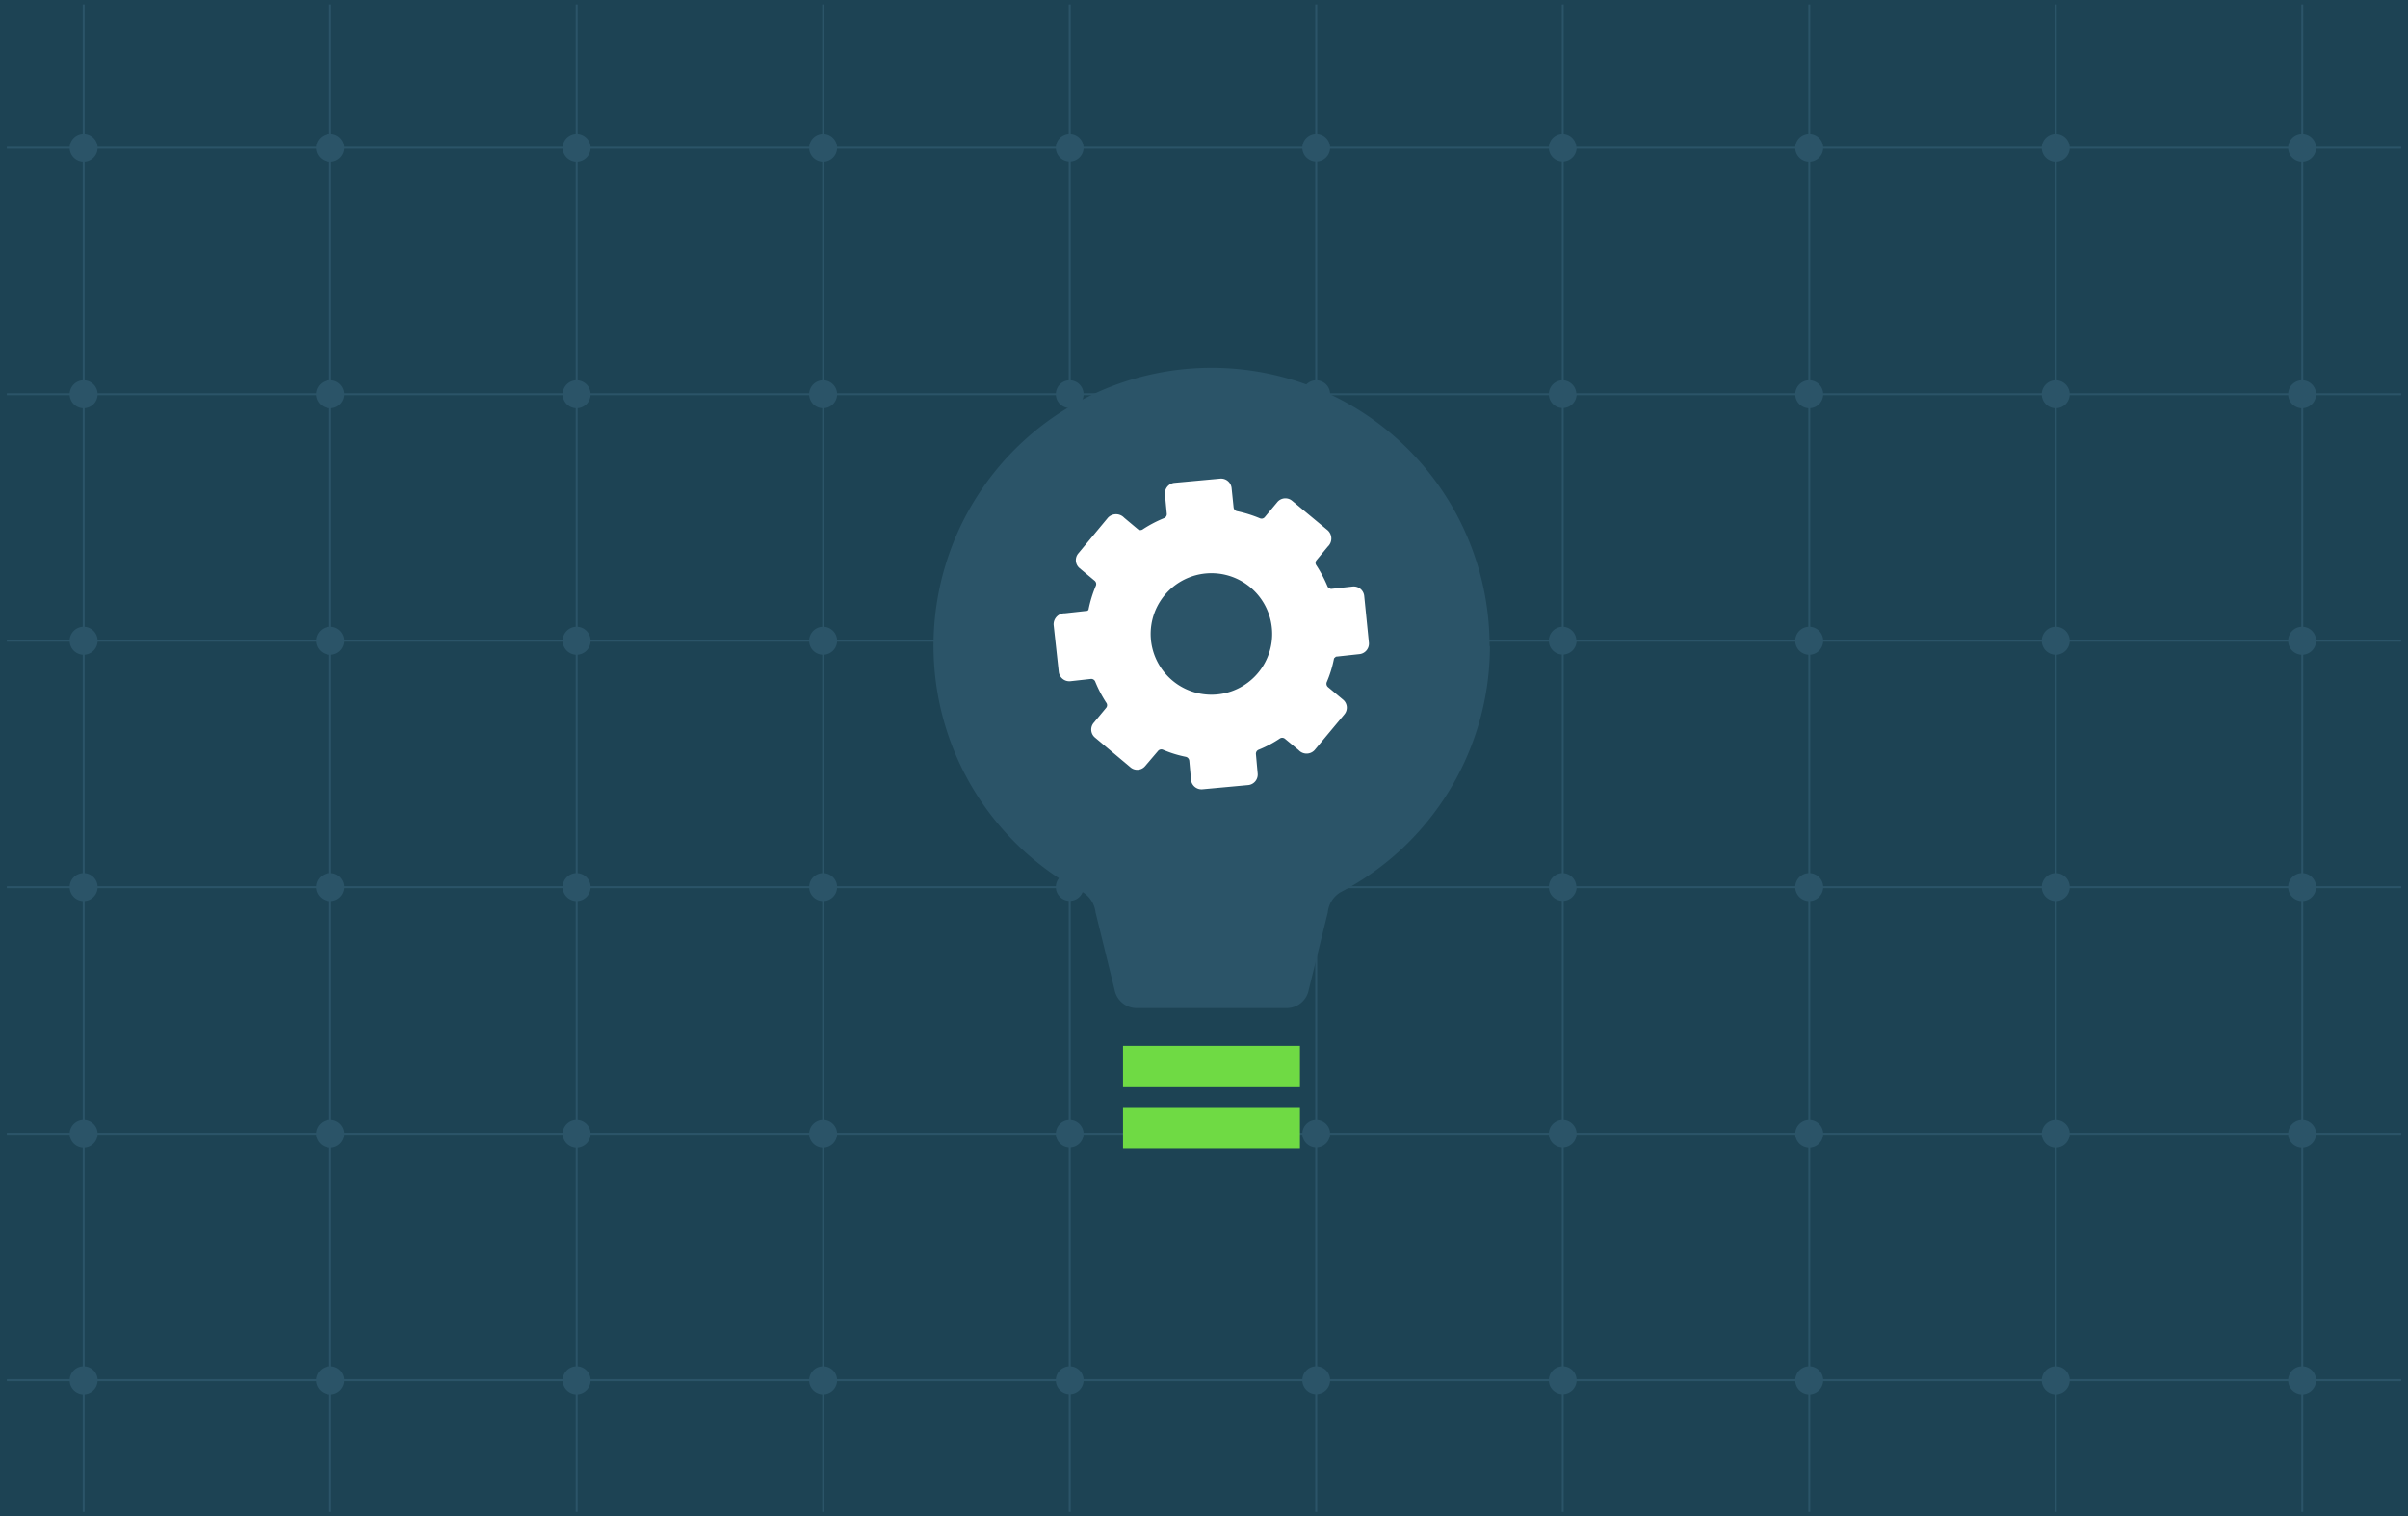 <svg id="Layer_1" data-name="Layer 1" xmlns="http://www.w3.org/2000/svg" xmlns:xlink="http://www.w3.org/1999/xlink" width="262" height="165" viewBox="0 0 262 165"><defs><style>.cls-1{fill:#fff;}.cls-1,.cls-2,.cls-3,.cls-5{fill-rule:evenodd;}.cls-2{fill:#1d4354;}.cls-3{fill:#2b5468;}.cls-4{mask:url(#mask);}.cls-5{fill:#6fda44;}</style><mask id="mask" x="0" y="0" width="262" height="165" maskUnits="userSpaceOnUse"><g id="mask-2"><polygon id="path-1" class="cls-1" points="0 165 262 165 262 0 0 0 0 165"/></g></mask></defs><title>illo-design</title><g id="Page-1"><g id="Group"><g id="Tile-Copy"><g id="Stacked-Group"><g id="illo-design"><polygon id="Fill-1" class="cls-2" points="0 165 262 165 262 0 0 0 0 165"/><polygon id="Fill-2" class="cls-3" points="0.74 16.18 261.26 16.18 261.26 15.97 0.74 15.97 0.74 16.18"/><polygon id="Fill-3" class="cls-3" points="0.74 43 261.26 43 261.26 42.79 0.74 42.79 0.74 43"/><polygon id="Fill-4" class="cls-3" points="0.74 69.82 261.26 69.82 261.26 69.61 0.74 69.61 0.74 69.82"/><polygon id="Fill-5" class="cls-3" points="0.74 96.64 261.26 96.64 261.26 96.43 0.74 96.43 0.74 96.64"/><polygon id="Fill-6" class="cls-3" points="0.74 123.47 261.26 123.47 261.26 123.25 0.74 123.25 0.74 123.47"/><polygon id="Fill-7" class="cls-3" points="0.74 150.29 261.26 150.29 261.26 150.07 0.74 150.07 0.74 150.29"/><polygon id="Fill-8" class="cls-3" points="9 164.51 9.21 164.51 9.21 0.49 9 0.49 9 164.51"/><polygon id="Fill-9" class="cls-3" points="35.82 164.51 36.03 164.51 36.03 0.49 35.82 0.49 35.82 164.51"/><polygon id="Fill-10" class="cls-3" points="62.64 164.51 62.85 164.51 62.85 0.49 62.64 0.49 62.64 164.51"/><polygon id="Fill-11" class="cls-3" points="89.46 164.51 89.67 164.51 89.67 0.49 89.46 0.49 89.46 164.51"/><polygon id="Fill-12" class="cls-3" points="116.28 164.51 116.5 164.51 116.5 0.49 116.28 0.49 116.28 164.51"/><polygon id="Fill-13" class="cls-3" points="143.1 164.51 143.32 164.51 143.32 0.49 143.1 0.49 143.1 164.51"/><polygon id="Fill-14" class="cls-3" points="169.93 164.51 170.14 164.51 170.14 0.49 169.93 0.49 169.93 164.51"/><polygon id="Fill-15" class="cls-3" points="196.75 164.51 196.96 164.51 196.96 0.49 196.75 0.49 196.75 164.51"/><polygon id="Fill-16" class="cls-3" points="223.57 164.51 223.78 164.51 223.78 0.49 223.57 0.49 223.57 164.51"/><polygon id="Fill-17" class="cls-3" points="250.39 164.51 250.6 164.51 250.6 0.49 250.39 0.49 250.39 164.51"/><g id="Group-144"><path id="Fill-18" class="cls-3" d="M10.62,16.07A1.52,1.52,0,1,1,9.1,14.56a1.52,1.52,0,0,1,1.52,1.51"/><path id="Fill-20" class="cls-3" d="M37.44,16.07a1.52,1.52,0,1,1-1.52-1.51,1.52,1.52,0,0,1,1.52,1.51"/><path id="Fill-22" class="cls-3" d="M64.26,16.07a1.52,1.52,0,1,1-1.51-1.51,1.52,1.52,0,0,1,1.51,1.51"/><path id="Fill-24" class="cls-3" d="M91.08,16.07a1.52,1.52,0,1,1-1.51-1.51,1.52,1.52,0,0,1,1.51,1.51"/><path id="Fill-26" class="cls-3" d="M117.9,16.07a1.51,1.51,0,1,1-1.51-1.51,1.52,1.52,0,0,1,1.51,1.51"/><path id="Fill-28" class="cls-3" d="M144.72,16.07a1.51,1.51,0,1,1-1.51-1.51,1.51,1.51,0,0,1,1.51,1.51"/><path id="Fill-30" class="cls-3" d="M171.54,16.07A1.51,1.51,0,1,1,170,14.56a1.51,1.51,0,0,1,1.51,1.51"/><path id="Fill-32" class="cls-3" d="M198.37,16.07a1.52,1.52,0,1,1-1.52-1.51,1.52,1.52,0,0,1,1.52,1.51"/><path id="Fill-34" class="cls-3" d="M225.19,16.07a1.52,1.52,0,1,1-1.52-1.51,1.52,1.52,0,0,1,1.52,1.51"/><path id="Fill-36" class="cls-3" d="M252,16.07a1.52,1.52,0,1,1-1.51-1.51A1.52,1.52,0,0,1,252,16.07"/><path id="Fill-38" class="cls-3" d="M10.62,42.89A1.52,1.52,0,1,1,9.1,41.38a1.52,1.52,0,0,1,1.52,1.51"/><path id="Fill-40" class="cls-3" d="M37.44,42.89a1.52,1.52,0,1,1-1.52-1.51,1.52,1.52,0,0,1,1.52,1.51"/><path id="Fill-42" class="cls-3" d="M64.26,42.89a1.52,1.52,0,1,1-1.51-1.51,1.52,1.52,0,0,1,1.51,1.51"/><path id="Fill-44" class="cls-3" d="M91.08,42.89a1.52,1.52,0,1,1-1.51-1.51,1.52,1.52,0,0,1,1.51,1.51"/><path id="Fill-46" class="cls-3" d="M117.9,42.89a1.51,1.51,0,1,1-1.51-1.51,1.52,1.52,0,0,1,1.51,1.51"/><path id="Fill-48" class="cls-3" d="M144.72,42.89a1.51,1.51,0,1,1-1.51-1.51,1.51,1.51,0,0,1,1.51,1.51"/><path id="Fill-50" class="cls-3" d="M171.54,42.89A1.51,1.51,0,1,1,170,41.38a1.51,1.51,0,0,1,1.51,1.51"/><path id="Fill-52" class="cls-3" d="M198.37,42.89a1.52,1.52,0,1,1-1.52-1.51,1.52,1.52,0,0,1,1.52,1.51"/><path id="Fill-54" class="cls-3" d="M225.19,42.89a1.52,1.52,0,1,1-1.52-1.51,1.52,1.52,0,0,1,1.52,1.51"/><path id="Fill-56" class="cls-3" d="M252,42.89a1.52,1.52,0,1,1-1.51-1.51A1.52,1.52,0,0,1,252,42.89"/><path id="Fill-58" class="cls-3" d="M10.62,69.72A1.52,1.52,0,1,1,9.1,68.2a1.52,1.52,0,0,1,1.52,1.52"/><path id="Fill-60" class="cls-3" d="M37.44,69.72a1.52,1.52,0,1,1-1.52-1.52,1.52,1.52,0,0,1,1.52,1.52"/><path id="Fill-62" class="cls-3" d="M64.26,69.72a1.52,1.52,0,1,1-1.51-1.52,1.52,1.52,0,0,1,1.51,1.52"/><path id="Fill-64" class="cls-3" d="M91.08,69.72a1.52,1.52,0,1,1-1.51-1.52,1.52,1.52,0,0,1,1.51,1.52"/><path id="Fill-66" class="cls-3" d="M117.9,69.72a1.51,1.51,0,1,1-1.51-1.52,1.52,1.52,0,0,1,1.51,1.52"/><path id="Fill-68" class="cls-3" d="M144.72,69.72a1.51,1.51,0,1,1-1.51-1.52,1.51,1.51,0,0,1,1.51,1.52"/><path id="Fill-70" class="cls-3" d="M171.54,69.72A1.51,1.51,0,1,1,170,68.2a1.51,1.51,0,0,1,1.51,1.52"/><path id="Fill-72" class="cls-3" d="M198.37,69.72a1.52,1.52,0,1,1-1.52-1.52,1.52,1.52,0,0,1,1.52,1.52"/><path id="Fill-74" class="cls-3" d="M225.19,69.72a1.52,1.52,0,1,1-1.52-1.52,1.52,1.52,0,0,1,1.52,1.52"/><path id="Fill-76" class="cls-3" d="M252,69.72a1.52,1.52,0,1,1-1.51-1.52A1.52,1.52,0,0,1,252,69.72"/><path id="Fill-78" class="cls-3" d="M10.62,96.54A1.52,1.52,0,1,1,9.1,95a1.52,1.52,0,0,1,1.52,1.52"/><path id="Fill-80" class="cls-3" d="M37.44,96.54A1.52,1.52,0,1,1,35.92,95a1.52,1.52,0,0,1,1.52,1.52"/><path id="Fill-82" class="cls-3" d="M64.26,96.54A1.52,1.52,0,1,1,62.75,95a1.52,1.52,0,0,1,1.51,1.52"/><path id="Fill-84" class="cls-3" d="M91.08,96.54A1.52,1.52,0,1,1,89.57,95a1.52,1.52,0,0,1,1.51,1.52"/><path id="Fill-86" class="cls-3" d="M117.9,96.54A1.51,1.51,0,1,1,116.39,95a1.52,1.52,0,0,1,1.51,1.52"/><path id="Fill-88" class="cls-3" d="M144.72,96.54A1.51,1.51,0,1,1,143.21,95a1.51,1.51,0,0,1,1.51,1.52"/><path id="Fill-90" class="cls-3" d="M171.54,96.54A1.51,1.51,0,1,1,170,95a1.51,1.51,0,0,1,1.51,1.52"/><path id="Fill-92" class="cls-3" d="M198.37,96.54A1.52,1.52,0,1,1,196.85,95a1.52,1.52,0,0,1,1.52,1.52"/><path id="Fill-94" class="cls-3" d="M225.19,96.54A1.52,1.52,0,1,1,223.67,95a1.52,1.52,0,0,1,1.52,1.52"/><path id="Fill-96" class="cls-3" d="M252,96.54A1.52,1.52,0,1,1,250.5,95,1.52,1.52,0,0,1,252,96.54"/><path id="Fill-98" class="cls-3" d="M10.62,123.36a1.52,1.52,0,1,1-1.52-1.51,1.52,1.52,0,0,1,1.52,1.51"/><path id="Fill-100" class="cls-3" d="M37.44,123.36a1.52,1.52,0,1,1-1.52-1.51,1.52,1.52,0,0,1,1.52,1.51"/><path id="Fill-102" class="cls-3" d="M64.26,123.36a1.52,1.52,0,1,1-1.51-1.51,1.52,1.52,0,0,1,1.51,1.51"/><path id="Fill-104" class="cls-3" d="M91.08,123.36a1.52,1.52,0,1,1-1.51-1.51,1.52,1.52,0,0,1,1.51,1.51"/><path id="Fill-106" class="cls-3" d="M117.9,123.36a1.51,1.51,0,1,1-1.51-1.51,1.52,1.52,0,0,1,1.51,1.51"/><path id="Fill-108" class="cls-3" d="M144.72,123.36a1.51,1.51,0,1,1-1.51-1.51,1.51,1.51,0,0,1,1.51,1.51"/><path id="Fill-110" class="cls-3" d="M171.54,123.36a1.51,1.51,0,1,1-1.51-1.51,1.51,1.51,0,0,1,1.51,1.51"/><path id="Fill-112" class="cls-3" d="M198.37,123.36a1.52,1.52,0,1,1-1.52-1.51,1.52,1.52,0,0,1,1.52,1.51"/><path id="Fill-114" class="cls-3" d="M225.19,123.36a1.52,1.52,0,1,1-1.52-1.51,1.52,1.52,0,0,1,1.52,1.51"/><path id="Fill-116" class="cls-3" d="M252,123.36a1.52,1.52,0,1,1-1.51-1.51,1.52,1.52,0,0,1,1.51,1.51"/><path id="Fill-118" class="cls-3" d="M10.62,150.18a1.52,1.52,0,1,1-1.52-1.51,1.51,1.51,0,0,1,1.52,1.51"/><path id="Fill-120" class="cls-3" d="M37.44,150.18a1.52,1.52,0,1,1-1.52-1.51,1.51,1.51,0,0,1,1.52,1.51"/><path id="Fill-122" class="cls-3" d="M64.26,150.18a1.52,1.52,0,1,1-1.51-1.51,1.51,1.51,0,0,1,1.51,1.51"/><path id="Fill-124" class="cls-3" d="M91.08,150.18a1.52,1.52,0,1,1-1.51-1.51,1.51,1.51,0,0,1,1.51,1.51"/><path id="Fill-126" class="cls-3" d="M117.9,150.18a1.51,1.51,0,1,1-1.51-1.51,1.51,1.51,0,0,1,1.51,1.51"/><path id="Fill-128" class="cls-3" d="M144.72,150.18a1.51,1.51,0,1,1-1.51-1.51,1.5,1.5,0,0,1,1.51,1.51"/><path id="Fill-130" class="cls-3" d="M171.54,150.18a1.51,1.51,0,1,1-1.51-1.51,1.5,1.5,0,0,1,1.51,1.51"/><path id="Fill-132" class="cls-3" d="M198.37,150.18a1.52,1.52,0,1,1-1.52-1.51,1.51,1.51,0,0,1,1.52,1.51"/><path id="Fill-134" class="cls-3" d="M225.19,150.18a1.52,1.52,0,1,1-1.52-1.51,1.51,1.51,0,0,1,1.52,1.51"/><path id="Fill-136" class="cls-3" d="M252,150.18a1.52,1.52,0,1,1-1.51-1.51,1.51,1.51,0,0,1,1.51,1.51"/><path id="Fill-138" class="cls-3" d="M162.07,70.29A30.25,30.25,0,1,0,117.85,97.1a3,3,0,0,1,1.35,2.17l2.07,8.42a2.44,2.44,0,0,0,2.4,2H140a2.44,2.44,0,0,0,2.4-2l2.07-8.42a2.88,2.88,0,0,1,1.35-2.17,30.22,30.22,0,0,0,16.29-26.81"/><g class="cls-4"><polygon id="Fill-140" class="cls-5" points="122.19 118.3 141.44 118.3 141.44 113.8 122.19 113.8 122.19 118.3"/></g><g class="cls-4"><polygon id="Fill-142" class="cls-5" points="122.19 124.97 141.44 124.97 141.44 120.47 122.19 120.47 122.19 124.97"/></g><g class="cls-4"><path id="Fill-143" class="cls-1" d="M133.11,75.46a6.61,6.61,0,1,1,5.18-5.19,6.61,6.61,0,0,1-5.18,5.19Zm15.32-10.64a1.15,1.15,0,0,0-1.27-1l-2.36.26-.33-.2a14.32,14.32,0,0,0-1.24-2.36.45.45,0,0,1,0-.55l1.24-1.5a1.2,1.2,0,0,0,0-1.76l-3.88-3.22a1.14,1.14,0,0,0-1.61.14l-1.36,1.63a.45.45,0,0,1-.55.13,13.88,13.88,0,0,0-2.47-.77.47.47,0,0,1-.38-.41L134,53.08a1.15,1.15,0,0,0-1.25-1l-5,.46a1.16,1.16,0,0,0-1,1.25l.2,2.11a.47.47,0,0,1-.3.48,13.47,13.47,0,0,0-2.29,1.2.45.45,0,0,1-.56,0l-1.49-1.25a1.21,1.21,0,0,0-1.76,0l-3.23,3.89a1.14,1.14,0,0,0,.15,1.61l1.63,1.36a.47.47,0,0,1,.13.55,13.49,13.49,0,0,0-.8,2.62l-.11.1-2.45.27A1.2,1.2,0,0,0,114.64,68l.56,5.12a1.16,1.16,0,0,0,1.27,1l2.25-.25a.47.47,0,0,1,.44.28,13.57,13.57,0,0,0,1.2,2.3.45.45,0,0,1,0,.56L119,78.65a1.13,1.13,0,0,0,.15,1.61L123,83.49a1.13,1.13,0,0,0,1.61-.15L126,81.71a.46.46,0,0,1,.54-.13,12.51,12.51,0,0,0,2.48.77.49.49,0,0,1,.38.42l.19,2.11a1.15,1.15,0,0,0,1.25,1l5-.46a1.15,1.15,0,0,0,1-1.25l-.19-2.11a.47.47,0,0,1,.29-.48,12.5,12.5,0,0,0,2.29-1.21.47.47,0,0,1,.56,0l1.5,1.24a1.18,1.18,0,0,0,1.75,0l3.23-3.88a1.13,1.13,0,0,0-.15-1.61l-1.63-1.36a.48.48,0,0,1-.13-.55,12.64,12.64,0,0,0,.79-2.58l.2-.18,2.59-.28a1.15,1.15,0,0,0,1-1.27Z"/></g></g></g></g></g></g></g></svg>